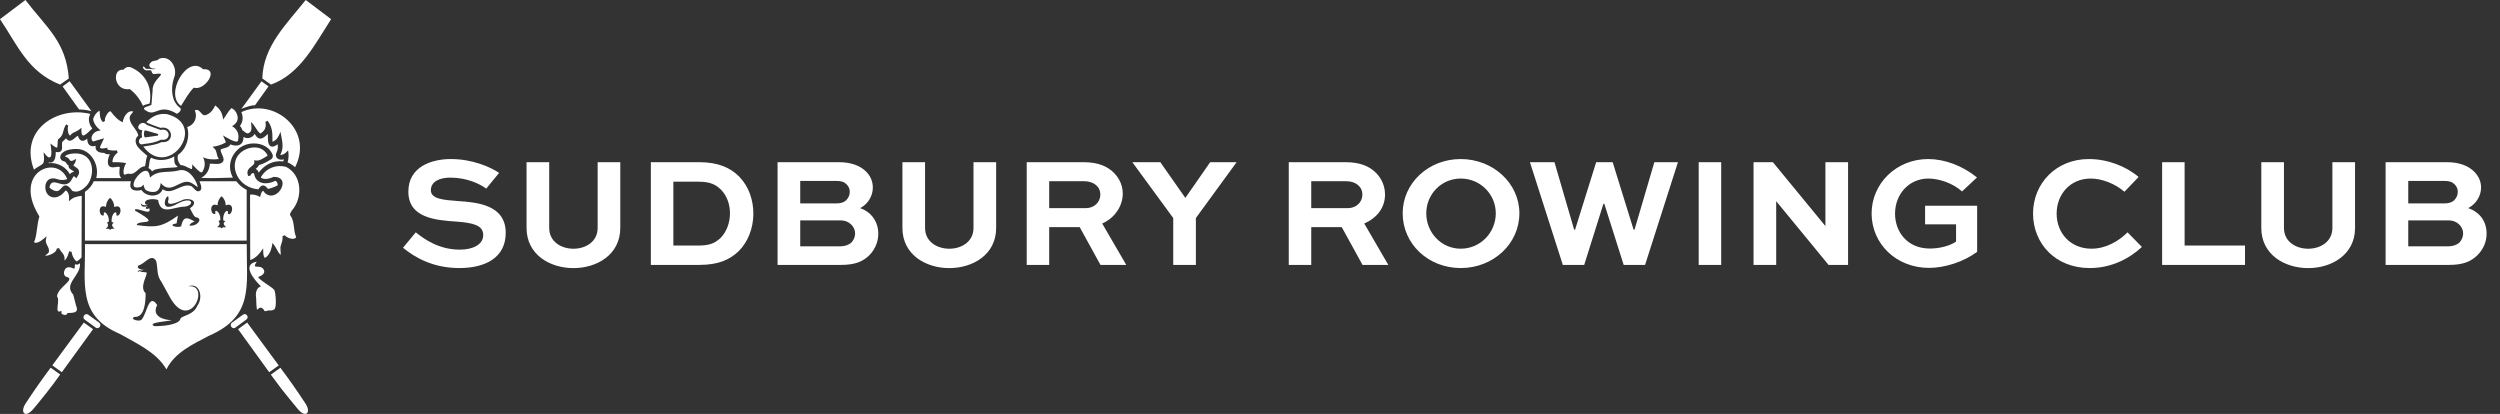 <svg width="302" height="50" viewBox="0 0 302 50" fill="none" xmlns="http://www.w3.org/2000/svg">
<rect x="0" y="0" width="302" height="50" fill="#333333" stroke="none"/>
<g clip-path="url(#clip0_203_94)">
<path d="M29.804 29.492C29.774 34.544 30.704 38.196 25.229 40.567C23.301 41.587 21.123 42.567 20.104 44.618C18.915 42.558 16.517 41.498 14.479 40.337C9.265 38.116 10.344 34.204 10.264 29.492H29.804V29.492ZM18.855 31.502C18.255 30.532 17.427 31.952 16.727 32.062C16.377 32.523 17.267 32.593 17.557 32.563C17.411 32.584 17.264 32.594 17.117 32.593C16.727 32.543 16.437 33.003 16.777 32.793C16.907 32.663 17.127 32.663 17.307 32.693L16.837 32.793C17.407 32.923 17.657 32.853 17.727 32.943C17.747 33.383 16.827 34.714 17.587 35.414C17.607 36.414 17.477 38.356 16.267 38.276C15.528 38.526 16.917 38.956 17.127 38.576C17.767 37.846 17.976 35.314 18.985 36.845C18.285 38.215 19.735 38.645 20.733 38.675C20.443 38.815 17.666 38.935 18.635 39.396C19.425 39.426 21.453 39.276 21.772 38.596C21.772 38.106 23.331 38.166 23.83 36.945C24.59 35.955 24.15 34.064 22.731 34.584C25.549 34.244 22.971 40.287 20.533 35.924L19.535 34.104C18.895 33.224 19.095 32.634 18.895 31.663L18.855 31.503V31.502Z" fill="white"/>
<path d="M9.657 31.817C9.807 33.294 7.611 34.263 8.838 35.58C8.978 36.009 9.058 36.498 9.188 36.917C9.617 37.885 8.698 37.776 8.14 37.815C8.055 38.285 7.397 37.916 7.421 37.855C7.431 37.755 7.441 37.655 7.421 37.546C6.453 38.075 7.331 36.249 6.883 35.809C6.973 34.642 9.327 33.724 7.94 33.414C7.861 33.357 7.8 33.279 7.763 33.189C7.726 33.099 7.714 33.001 7.73 32.905C7.87 32.037 8.579 32.266 8.958 32.475C9.148 32.276 8.878 31.777 9.278 31.967C9.448 31.967 9.518 31.887 9.647 31.807L9.657 31.817V31.817ZM31.012 31.607C30.294 32.735 31.482 31.757 31.89 32.636C32.05 33.035 31.61 33.314 31.252 33.434C30.892 33.564 32.968 34.731 33.138 35.031C33.298 35.331 33.458 37.127 33.138 37.366C32.808 37.586 32.678 37.466 32.409 37.506C32.139 37.546 31.96 37.716 31.89 37.436C31.062 36.428 31.032 38.734 30.942 35.999C30.842 35.43 30.942 34.781 31.522 34.582C30.822 33.923 29.076 31.947 31.022 31.608H31.012V31.607ZM20.149 13.783C25.218 15.046 20.359 21.799 17.309 17.701C18.061 17.581 18.834 17.502 19.527 17.164C21.143 17.344 20.952 15.125 19.387 15.444C19.125 15.334 17.88 14.946 17.68 14.748C18.342 14.091 19.085 13.654 20.149 13.783V13.783Z" fill="white"/>
<path d="M17.71 15.061V15.081C18.204 15.261 18.895 15.529 19.39 15.698C20.634 15.399 20.743 17.081 19.468 16.872C18.836 17.171 18.155 17.32 17.463 17.38C17.295 17.42 17.108 17.48 16.949 17.4C16.604 17.18 16.851 16.623 17.177 16.603C17.09 16.317 17.097 16.01 17.197 15.728C16.11 15.678 17.028 14.345 17.71 15.061V15.061ZM17.433 15.857C17.379 16.063 17.368 16.302 17.443 16.504C17.458 16.563 17.521 16.607 17.582 16.594L18.984 16.394C19.14 16.422 19.164 16.174 19.004 16.156L17.601 15.758C17.544 15.758 17.433 15.778 17.433 15.858V15.857ZM24.523 8.359C26.595 8.239 24.72 11.046 23.418 10.584C22.767 11.226 22.352 12.038 21.868 12.79C19.816 11.387 22.658 6.534 24.523 8.359ZM8.313 9.477C7.983 5.034 5.626 3.343 3.07 0L0 2.312C2.176 5.554 3.37 8.667 7.26 10.218L8.313 9.478V9.477ZM40 2.312L36.93 0C34.594 2.942 31.806 5.554 31.685 9.477L32.738 10.218C36.258 8.947 38.023 5.374 39.998 2.312H40ZM31.588 9.82H31.586L31.596 9.81L31.588 9.82L32.436 10.433L30.816 12.705C30.262 12.725 29.709 12.936 29.166 13.147L31.588 9.821V9.82ZM11.04 13.42L8.414 9.81L7.563 10.441L9.553 13.219C10.053 13.231 10.552 13.299 11.038 13.419L11.04 13.42ZM18.07 12.51C18.43 10.66 17.669 8.96 15.865 8.161V8.151C15.545 8.041 15.244 8.051 14.913 8.421C13.43 8.291 13.801 11.081 15.684 10.761C16.372 11.296 16.917 11.993 17.268 12.791C17.478 12.621 17.798 12.601 18.069 12.511L18.07 12.51ZM7.27 45.237L6.118 44.417C5.059 45.835 4.044 47.286 3.075 48.767C2.405 49.808 3.015 50.589 4.026 49.408C5.148 48.058 6.269 46.678 7.27 45.237ZM11.243 39.765L10.123 38.965C8.781 40.805 7.5 42.535 6.319 44.136L7.469 44.966L11.243 39.765ZM32.72 45.254L32.99 45.624L33.931 46.884C34.571 47.714 35.292 48.584 35.973 49.404C36.943 50.564 37.604 49.854 36.933 48.794C35.959 47.305 34.938 45.848 33.871 44.424L32.72 45.254V45.254ZM33.67 44.144L29.857 38.964L28.757 39.764L32.52 44.964L33.67 44.144ZM10.908 13.762C10.593 14.347 10.744 15.029 11.151 15.522C10.999 15.632 10.197 16.525 9.984 16.346C9.774 16.169 9.847 15.687 9.837 15.431C9.61 15.646 9.345 15.818 9.057 15.939C8.861 16.023 8.646 16.129 8.491 16.359C8.456 16.378 8.433 16.37 8.406 16.342C8.186 16.112 8.116 15.458 8.254 15.176L7.996 15.024C7.742 15.386 7.684 15.744 7.601 16.03C7.499 16.38 7.311 16.631 7.01 16.835C6.923 17.129 7.011 17.549 6.891 17.832C6.611 17.807 6.311 17.489 6.097 17.33C6.139 17.677 6.381 18.993 5.977 19.02C5.717 19.038 5.421 18.562 5.264 18.387C5.294 18.774 5.379 19.207 5.269 19.586C5.239 19.704 5.165 19.805 5.063 19.871C4.744 20.094 4.397 20.235 4.103 20.501C3.19 18.109 3.893 16.181 5.313 14.972C6.738 13.761 8.893 13.262 10.908 13.762V13.762ZM10.503 22.384C10.093 22.866 9.373 23.369 8.722 23.048C8.489 22.706 8.056 22.14 7.607 22.523C7.381 22.715 7.222 23.045 6.901 23.085C6.715 23.109 6.431 23.037 5.982 22.678C5.979 22.454 6.118 22.118 6.359 22.051C6.833 21.921 7.456 22.406 8.033 22.236C8.603 22.068 8.615 21.634 8.926 21.279C9.036 21.329 9.121 21.451 9.203 21.537C9.393 21.282 9.621 20.989 9.537 20.65C9.443 20.274 9.077 20.217 8.855 19.972C9.071 19.707 9.152 19.516 9.197 19.183C9.02 19.28 8.802 19.45 8.594 19.446C8.47 19.443 8.393 19.27 8.324 19.184C8.164 18.986 8.024 19.009 7.847 18.897C8.057 18.625 8.594 18.566 8.901 18.541C9.342 18.506 9.829 18.57 10.23 18.809C11.459 19.541 11.285 21.466 10.503 22.384Z" fill="white"/>
<path d="M5.473 30.89C5.569 30.696 5.84 30.683 5.903 30.415C6.026 29.892 5.438 29.477 5.541 28.981L5.631 28.541C5.357 28.783 4.551 29.535 4.124 29.271C4.1 29.19 4.177 29.076 4.214 29.009C4.494 28.074 4.468 27.079 4.758 26.146C4.121 25.107 3.586 23.888 3.711 22.64C3.801 21.734 4.239 21.067 4.808 20.67C5.378 20.27 6.082 20.14 6.708 20.31C7.298 20.47 7.828 20.896 8.123 21.636C7.74 21.779 7.319 21.783 6.933 21.647C6.411 21.458 6.006 21.544 5.751 21.815C5.508 22.075 5.436 22.467 5.487 22.824C5.619 23.747 6.473 24.12 7.257 23.632C7.565 23.476 7.714 23.216 7.952 22.995C8.403 23.307 8.358 23.854 8.324 24.325C8.804 23.826 9.193 23.759 9.872 23.648L9.852 31.1C9.684 31.294 9.485 31.458 9.262 31.586C8.933 31.361 8.684 30.821 8.65 30.428C8.65 30.421 8.403 30.358 8.36 30.346C8.226 30.75 8.16 31.143 7.82 31.438C7.813 31.445 7.79 31.471 7.786 31.458C7.895 30.685 7.412 30.563 7.129 29.968L6.844 30.038C6.857 30.535 5.844 30.924 5.473 30.89V30.89ZM35.245 25.445C35.173 25.627 34.952 25.807 35.068 26.017C35.634 26.788 35.402 27.812 35.781 28.654C35.535 29.087 34.598 28.718 34.401 28.418L34.127 28.522C34.18 28.88 34.066 29.246 33.935 29.62C33.792 29.982 33.949 30.426 33.906 30.803C33.564 30.483 33.411 30.005 33.136 29.633L32.919 29.341C32.832 29.946 32.672 30.587 32.204 31.021C32.042 31.171 31.936 31.177 31.87 30.953C31.78 30.649 31.8 30.311 31.79 29.998C31.384 30.614 30.95 31.158 30.226 31.421L30.206 23.525C30.622 23.442 31.066 23.58 31.416 23.798C31.49 23.586 31.558 23.103 31.799 23.052C32.328 23.879 33.293 23.762 33.844 22.989C34.067 22.675 34.202 22.275 34.107 21.937C33.976 21.474 33.477 21.359 33.053 21.369C32.626 21.555 32.07 21.729 31.619 21.522C31.537 21.484 31.487 21.457 31.536 21.374C32.157 20.304 33.379 19.836 34.551 20.156C36.513 21.132 36.601 23.935 35.245 25.445V25.445ZM21.536 20.602L21.543 20.599C22.669 20.252 23.578 21.489 23.853 22.426C23.87 22.508 23.88 22.571 23.885 22.618C23.579 22.413 23.305 22.154 22.955 22.024C22.215 21.748 21.48 22.409 20.798 22.611C20.356 22.743 19.956 22.651 19.625 22.323L19.409 22.108C19.363 22.472 19.307 22.811 18.993 23.052C18.685 23.287 18.021 23.199 17.685 22.997C17.425 22.842 17.395 22.565 17.34 22.295L17.141 22.507C17.008 22.649 16.285 22.739 16.179 22.519C15.881 21.899 17.149 20.396 17.769 20.665C18.033 20.78 18.066 21.198 18.124 21.45C19.112 20.494 20.323 20.914 21.536 20.602V20.602Z" fill="white"/>
<path d="M28.808 18.711C29.405 17.958 30.682 17.536 31.588 18.001C31.85 18.137 32.085 18.355 32.287 18.688L32.288 18.69L32.289 18.692C32.38 18.832 32.227 18.872 32.117 18.937C31.774 19.137 31.32 19.454 30.902 19.389L30.696 19.357C30.728 19.545 30.77 19.707 30.635 19.867C30.414 20.129 30.071 20.268 29.936 20.605C29.859 20.798 29.87 21.018 29.996 21.277L30.28 21.196C30.259 20.986 30.667 20.761 30.711 21.036C30.806 21.623 31.189 21.974 31.685 22.094C32.159 22.209 32.729 22.114 33.258 21.845C33.468 21.898 33.55 22.189 33.555 22.377C33.185 22.583 32.787 22.735 32.374 22.821C32.224 22.645 32.028 22.401 31.774 22.402C31.512 22.405 31.337 22.673 31.21 22.868C29.55 22.728 28.547 21.554 28.384 20.375C28.302 19.775 28.437 19.178 28.808 18.711V18.711ZM34.741 19.611C34.889 19.125 34.891 18.653 34.803 18.158C34.574 18.418 34.343 18.653 33.985 18.717C33.825 18.746 33.852 18.699 33.925 18.561V18.559C34.34 17.743 34.023 16.776 33.88 15.918C33.684 16.418 33.493 16.878 32.96 17.114C32.885 17.147 32.91 16.757 32.91 16.709C32.912 16.183 32.917 15.325 32.322 14.59L32.059 14.716C32.194 15.349 32.019 15.759 31.484 16.114C31.454 16.134 31.456 16.144 31.427 16.121C30.967 15.741 30.795 15.127 30.319 14.742C30.345 15.155 30.563 15.951 29.96 16.102C29.73 16.16 29.477 15.835 29.288 15.735C29.223 15.539 29.12 15.358 28.987 15.201C29.373 14.721 29.387 14.081 29.162 13.54C31.097 12.638 33.3 13.172 34.729 14.507C36.148 15.831 36.798 17.937 35.648 20.197C35.38 19.953 35.074 19.755 34.741 19.611V19.611ZM13.369 13.452C13.782 13.999 14.195 14.482 14.824 14.774C14.884 14.222 15.384 13.236 16.103 13.479C15.898 13.788 15.62 13.933 15.669 14.353C15.738 14.926 16.215 15.382 16.503 15.861C16.628 16.068 16.697 16.241 16.697 16.388C16.205 16.812 16.341 17.378 16.717 17.828C17.037 18.208 17.442 18.495 17.8 18.835C17.585 19.226 17.645 19.669 17.517 20.082C16.712 20.116 16.397 21.175 15.59 20.987C15.362 20.934 15.23 21.099 15.03 21.103C15.023 21.094 14.952 21.06 14.936 20.96C14.869 20.516 15.014 20.081 15.231 19.702C14.687 19.595 14.149 19.582 13.594 19.596C13.543 19.156 13.849 18.714 14.234 18.401L14.081 18.147C13.864 18.238 13.169 18.154 12.976 18.06C12.955 17.998 12.976 17.908 12.979 17.843C12.729 17.877 12.305 18.034 12.1 17.857C12.04 17.805 12.148 17.596 12.17 17.545C12.294 17.26 12.44 16.983 12.573 16.703L11.229 17.093C11.039 16.923 11.007 16.669 11.111 16.415C11.176 16.262 11.278 16.127 11.408 16.021C11.537 15.917 11.69 15.845 11.854 15.813L12.164 15.753L11.921 15.55C11.591 15.269 11.358 14.892 11.253 14.471C11.263 14.095 11.671 13.524 12.033 13.374C12.083 13.919 12.021 14.321 12.435 14.754L12.687 14.606C12.613 14.361 12.785 14.027 12.909 13.828C12.99 13.696 13.175 13.414 13.369 13.452V13.452ZM27.945 13.069C28.273 13.171 28.567 13.525 28.675 13.949C28.833 14.559 28.525 14.951 28.033 15.242C28.699 15.627 28.937 16.244 28.743 17.011C28.573 17.39 27.173 16.496 26.931 16.355C27.04 16.599 27.167 16.846 27.258 17.099C27.286 17.177 27.298 17.201 27.221 17.242C26.738 17.499 26.211 17.665 25.668 17.732L25.914 17.957C26.214 18.232 26.149 18.758 26.366 19.087C26.404 19.145 26.466 19.204 26.381 19.217C25.753 19.301 25.095 19.264 24.531 18.996C24.831 19.616 24.791 20.202 24.426 20.784C24.405 20.82 24.376 20.837 24.334 20.827C23.947 20.735 23.512 20.116 23.212 19.855C23.212 20.023 23.247 20.238 23.186 20.398C23.172 20.434 23.139 20.421 23.108 20.412C22.658 20.282 22.318 19.938 21.816 19.949C21.541 19.59 21.382 19.253 21.492 18.751C21.5 18.716 21.51 18.709 21.511 18.708C22.541 17.978 22.98 16.534 22.614 15.341C23.496 15.098 23.904 14.151 23.53 13.328C24.185 13.046 24.291 14.031 24.793 13.914C25.373 13.778 25.776 13.254 25.989 12.737C26.606 13.16 26.893 13.723 26.947 14.441C27.289 14.017 27.553 13.448 27.945 13.069V13.069Z" fill="white"/>
<path d="M24.298 21.473C24.961 21.156 25.31 20.499 25.35 19.779C25.818 19.735 26.521 19.961 26.88 19.586C27.292 19.156 26.593 18.516 26.654 18.064C27.026 17.844 27.622 17.896 27.829 17.446C28.72 17.785 29.426 17.522 29.415 16.542C29.645 16.681 29.901 16.715 30.14 16.654C30.27 16.62 30.392 16.56 30.498 16.478C30.604 16.396 30.692 16.293 30.758 16.176C30.873 16.349 30.988 16.538 31.163 16.656C31.585 16.944 32.059 16.464 32.35 16.174C32.388 16.608 32.283 17.257 32.597 17.588C32.87 17.875 33.3 17.606 33.553 17.428C33.576 17.751 33.57 18.059 33.445 18.337C33.345 18.524 33.31 18.702 33.345 18.859C33.362 18.934 33.396 19.005 33.444 19.065C33.493 19.126 33.554 19.175 33.623 19.209C33.811 19.307 34.056 19.316 34.293 19.245C34.274 19.33 34.251 19.415 34.222 19.498C32.896 19.349 31.934 19.951 31.25 20.853C31.188 20.661 31.078 20.489 30.883 20.41C31.04 20.278 31.201 20.136 31.276 19.94C31.793 19.82 32.276 19.525 32.695 19.276C32.81 19.216 32.896 19.113 32.935 18.989C32.974 18.866 32.962 18.732 32.903 18.617C32.24 17.127 30.047 16.962 28.863 17.937C27.909 18.725 27.403 20.105 28.134 21.455C26.944 21.466 25.75 21.561 24.56 21.494C24.473 21.49 24.385 21.483 24.298 21.474V21.473ZM14.47 20.162C14.455 20.296 14.437 20.447 14.428 20.588C14.415 20.779 14.414 20.98 14.453 21.17V21.172L14.454 21.174C14.489 21.304 14.561 21.421 14.661 21.512H11.626C12.053 19.946 10.991 18.027 9.276 17.994C8.706 17.983 7.994 18.073 7.546 18.462C7.206 18.758 7.163 19.234 7.576 19.436C7.671 19.48 7.769 19.515 7.871 19.54C8.039 19.676 8.076 19.9 8.291 20.005C8.229 20.445 8.73 20.497 8.949 20.761C8.746 20.767 8.569 20.892 8.443 21.044C8.207 20.624 7.862 20.276 7.443 20.038C6.976 19.772 6.438 19.656 5.903 19.705C5.888 19.672 5.875 19.638 5.863 19.603C5.983 19.646 6.098 19.656 6.205 19.629C6.702 19.504 6.729 18.767 6.74 18.355C7.077 18.43 7.44 18.375 7.492 17.973C7.528 17.696 7.444 17.406 7.523 17.133C7.669 16.983 7.853 16.875 7.978 16.705C8.047 16.821 8.149 16.914 8.271 16.971C8.691 17.141 9.066 16.557 9.411 16.403C9.479 16.602 9.567 16.829 9.753 16.943C10.024 17.11 10.325 16.923 10.54 16.753C10.545 17.009 10.582 17.298 10.769 17.489C10.954 17.679 11.226 17.706 11.563 17.617C11.547 17.683 11.541 17.75 11.543 17.817C11.545 17.894 11.563 17.971 11.595 18.041C11.628 18.111 11.674 18.175 11.731 18.227C11.93 18.412 12.25 18.481 12.579 18.465C12.761 18.651 13.032 18.632 13.272 18.645C13.079 18.975 12.832 19.863 13.272 20.127C13.634 20.344 14.082 20.087 14.469 20.162H14.47Z" fill="white"/>
<path fill-rule="evenodd" clip-rule="evenodd" d="M15.82 21.898C15.49 22.958 16.22 23.148 17.1 22.958C17.63 23.808 19.27 23.908 19.65 22.858C20.274 23.303 20.883 23.028 21.497 22.752C21.984 22.532 22.475 22.311 22.98 22.448C23.133 22.46 23.271 22.608 23.415 22.762C23.609 22.969 23.811 23.185 24.07 23.088C24.515 22.92 24.256 22.283 24.106 21.911L24.1 21.898H28.55C28.879 22.338 29.308 22.694 29.8 22.938V29.066H10.26V23.177C10.735 22.865 11.107 22.42 11.33 21.897H15.82V21.898ZM26.28 24.807C26.28 24.267 26.58 23.837 26.78 23.697V23.707C26.933 23.847 27.056 24.016 27.14 24.206C27.225 24.395 27.269 24.6 27.27 24.807C28.43 24.327 28.07 26.167 27.53 25.827C27.66 25.047 26.83 25.647 26.98 26.647C27.253 26.692 27.223 26.719 27.15 26.783C27.047 26.874 26.857 27.042 27.32 27.446C27.164 27.461 27.09 27.453 27.045 27.448C27.024 27.445 27.009 27.444 26.994 27.445C26.956 27.449 26.92 27.475 26.794 27.563L26.76 27.586C26.626 27.44 26.57 27.443 26.469 27.45C26.411 27.453 26.339 27.458 26.23 27.436C26.645 27.128 26.522 26.915 26.449 26.786C26.405 26.711 26.379 26.665 26.49 26.646C26.629 26.638 26.625 26.539 26.621 26.454L26.62 26.416C26.62 25.646 25.87 25.056 26.02 25.816C25.43 26.136 25.18 24.327 26.28 24.806V24.807ZM12.8 24.997C12.82 24.447 13.1 24.027 13.3 23.897V23.887C13.458 24.028 13.584 24.2 13.67 24.393C13.756 24.587 13.8 24.796 13.8 25.007C14.95 24.527 14.59 26.347 14.05 26.007C14.19 25.227 13.35 25.827 13.5 26.827C13.775 26.877 13.743 26.905 13.668 26.972C13.565 27.064 13.38 27.23 13.84 27.626C13.75 27.636 13.66 27.638 13.57 27.63C13.549 27.629 13.534 27.627 13.52 27.63C13.487 27.634 13.457 27.654 13.358 27.72L13.29 27.766C13.154 27.624 13.098 27.628 12.994 27.635C12.916 27.642 12.837 27.639 12.76 27.626C13.176 27.311 13.052 27.099 12.978 26.973C12.935 26.899 12.908 26.855 13.02 26.836C13.17 26.826 13.15 26.696 13.15 26.596C13.15 25.826 12.4 25.246 12.55 25.996C11.96 26.316 11.71 24.517 12.8 24.996V24.997ZM21.395 26.605C21.375 26.739 21.355 26.87 21.33 26.986C20.14 27.166 21.4 27.586 21.88 27.336C22.13 26.136 22.57 26.196 23.51 26.766C23.24 26.866 22.99 26.966 22.87 27.236C23.71 27.436 24.7 26.376 23.6 26.226C23.4 26.036 23.3 25.876 23.17 25.596C23.119 25.477 23.06 25.362 22.992 25.252C22.962 25.204 22.949 25.18 22.953 25.162C22.957 25.145 22.977 25.132 23.016 25.106C23.056 25.079 23.116 25.039 23.2 24.966C24.02 24.147 22.6 23.827 21.95 24.207L21.914 24.222L21.81 24.265C21.277 24.49 20.033 25.015 20.35 24.127C20.5 22.527 18.63 26.227 21.59 24.527C23.31 23.667 23.57 24.827 22.27 24.967C21.902 24.967 21.517 25.057 21.147 25.144C20.229 25.359 19.397 25.554 19.12 24.307C19.34 23.947 17.07 23.887 17.59 24.707C18.29 24.687 17.15 25.027 17 24.507C17.03 25.078 17.437 24.99 17.803 24.911L17.82 24.907C17.77 25.007 17.72 25.057 17.62 24.957C17.602 25.326 17.745 25.269 17.971 25.18L18.03 25.157C18.253 25.758 17.657 25.578 17.104 25.411C16.664 25.278 16.251 25.153 16.3 25.437C18.567 26.707 18.046 26.763 17.362 26.835C16.981 26.875 16.549 26.921 16.52 27.186C18.86 27.516 19.56 27.416 21.5 26.046C21.455 26.231 21.42 26.418 21.395 26.606V26.605Z" fill="white"/>
<path d="M21.42 20.092C20.96 19.818 21.07 19.34 21.05 18.9C20.21 19.39 19.13 19.49 18.25 19.05C17.96 19.451 18.102 19.858 17.922 20.298C18.11 20.388 18.266 20.531 18.372 20.708C18.822 20.112 21.87 20.366 21.42 20.092ZM10.635 38C10.263 37.757 9.861 38.346 10.233 38.61L11.579 39.587C11.951 39.831 12.353 39.252 11.981 38.977L10.635 38ZM29.76 38.596C30.151 38.321 29.72 37.74 29.349 38.015L28.025 38.974C27.634 39.249 28.065 39.851 28.436 39.575L29.76 38.596ZM21.005 9.451C21.542 8.261 20.568 6.57 19.218 7.101C18.979 7.421 18.532 7.251 18.254 7.511C17.737 7.931 18.224 8.421 18.8 8.261C18.582 8.491 18.095 8.261 17.837 8.321C17.578 8.371 17.519 8.171 17.38 8.031C17.171 8.051 17.3 8.291 17.45 8.411C17.608 8.541 17.827 8.491 18.006 8.491C18.453 8.381 18.234 8.991 18.631 8.941C20.618 8.691 18.333 9.451 18.433 10.972C18.363 11.532 18.363 12.113 18.293 12.663C17.896 12.913 16.793 12.943 17.817 13.473C18.84 14.014 19.287 12.473 21.363 13.743C21.681 13.623 22.068 13.163 21.661 12.963C20.678 12.153 20.628 10.623 21.005 9.451ZM60.293 20.885C59.229 20.163 57.044 19.213 54.46 19.213C52.123 19.213 49.33 20.144 49.33 23.146C49.33 26.3 52.522 26.604 55.239 26.775C57.101 26.927 58.374 27.193 58.374 28.39C58.374 29.549 57.12 30.157 55.543 30.157C53.035 30.157 51.268 28.903 50.223 28.067L48.684 29.929C50.128 31.107 52.294 32.38 55.505 32.38C58.545 32.38 61.091 31.183 61.091 28.124C61.091 24.704 57.557 24.438 55.296 24.286C53.681 24.153 52.047 24.077 52.047 22.975C52.047 21.911 53.149 21.455 54.384 21.455C56.436 21.455 57.994 22.234 58.735 22.785L60.293 20.885ZM72.196 19.593V27.535C72.196 30.889 66.344 30.88 66.344 27.535V19.593H63.608V27.535C63.608 34.001 74.931 34.01 74.931 27.535V19.593H72.196ZM84.457 32C86.794 32 88.143 31.373 89.207 30.366C91.56 28.052 91.614 23.733 89.321 21.36C88.219 20.239 86.737 19.593 84.457 19.593H78.624V32H84.457ZM81.341 29.663V21.949H84.362C85.825 21.949 86.49 22.31 87.117 22.937C88.597 24.458 88.504 27.288 87.022 28.77C86.376 29.34 85.787 29.663 84.362 29.663H81.341ZM101.589 32C103.28 32 104.211 31.601 104.971 30.879C106.763 29.131 106.43 26.004 103.907 25.141C105.543 24.289 105.972 22.125 104.686 20.79C104.002 20.068 102.9 19.593 101.361 19.593H93.931V32H101.589ZM101.494 26.623C102.083 26.623 102.52 26.813 102.862 27.155C103.128 27.44 103.299 27.801 103.299 28.2C103.299 28.599 103.128 28.998 102.862 29.283C102.539 29.587 102.064 29.758 101.494 29.758H96.668V26.623H101.494ZM101.038 21.854C101.646 21.854 102.007 21.987 102.273 22.272C102.501 22.5 102.653 22.804 102.653 23.165C102.653 23.545 102.501 23.906 102.235 24.172C101.95 24.457 101.551 24.571 101.038 24.571H96.668V21.854H101.038ZM117.599 19.593V27.535C117.599 30.889 111.747 30.88 111.747 27.535V19.593H109.011V27.535C109.011 34.001 120.335 34.01 120.335 27.535V19.593H117.599ZM126.744 32V27.44H130.43L132.938 32H136.054L133.147 27.003C135.564 25.946 136.525 22.949 134.629 20.942C133.831 20.106 132.672 19.593 130.905 19.593H124.027V32H126.744ZM131 21.892C131.97 21.892 132.919 22.439 132.919 23.507C132.919 24.457 132.14 25.141 131.19 25.141H126.744V21.892H131ZM146.191 19.593L143.189 23.906L140.168 19.593H136.786L141.726 26.338V32H144.462V26.338L149.383 19.593H146.191ZM158.399 32V27.44H162.085L164.593 32H167.709L164.802 27.003C166.322 26.338 167.31 25.103 167.31 23.507C167.31 22.519 166.93 21.626 166.284 20.942C165.486 20.106 164.327 19.593 162.56 19.593H155.682V32H158.399ZM162.655 21.892C163.625 21.892 164.574 22.439 164.574 23.507C164.574 24.457 163.795 25.141 162.845 25.141H158.399V21.892H162.655ZM169.443 25.768C169.443 29.454 172.521 32.38 176.454 32.38C180.387 32.38 183.541 29.454 183.541 25.768C183.541 22.158 180.387 19.213 176.454 19.213C172.521 19.213 169.443 22.158 169.443 25.768ZM172.293 25.768C172.293 23.469 174.117 21.569 176.454 21.569C178.829 21.569 180.691 23.469 180.691 25.768C180.691 28.105 178.829 30.043 176.454 30.043C174.117 30.043 172.293 28.105 172.293 25.768ZM184.817 19.593L188.788 32H191.372L193.69 24.628H193.804L196.141 32H198.725L202.696 19.593H199.846L197.452 27.744H197.338L194.811 19.593H192.816L190.27 27.744H190.156L187.781 19.593H184.817ZM207.921 32V19.593H205.204V32H207.921ZM220.511 19.593V27.288H220.492L214.165 19.593H211.828V32H214.564V24.324H214.583L220.891 32H223.247V19.593H220.511ZM238.82 21.436C237.034 19.992 234.887 19.213 232.93 19.213C229.092 19.213 226.09 22.158 226.09 25.787C226.09 29.435 229.054 32.361 233.025 32.361C234.963 32.361 237.224 31.62 238.839 30.423V24.856H232.55V27.098H236.293V29.188C235.514 29.72 234.26 30.024 233.139 30.024C230.365 30.024 228.921 27.972 228.921 25.806C228.921 23.488 230.574 21.569 232.949 21.569C234.241 21.569 235.932 22.139 237.015 23.127L238.82 21.436ZM257.011 28.067C255.928 29.15 254.351 30.043 252.66 30.043C250.095 30.043 248.442 28.143 248.442 25.806C248.442 23.488 250.057 21.569 252.565 21.569C253.895 21.569 255.491 22.177 256.631 23.165L258.341 21.379C256.859 20.106 254.617 19.213 252.337 19.213C248.328 19.213 245.592 22.215 245.592 25.787C245.592 29.435 248.309 32.38 252.432 32.38C255.149 32.38 257.315 31.164 258.74 29.834L257.011 28.067ZM261.184 19.593V32H271.197V29.663H263.901V19.593H261.184ZM281.753 19.593V27.535C281.753 30.889 275.901 30.88 275.901 27.535V19.593H273.165V27.535C273.165 34.001 284.489 34.01 284.489 27.535V19.593H281.753ZM295.838 32C297.529 32 298.46 31.601 299.22 30.879C299.999 30.119 300.379 29.207 300.379 28.219C300.379 26.775 299.6 25.635 298.156 25.141C299.068 24.666 299.714 23.716 299.714 22.652C299.714 21.949 299.429 21.303 298.935 20.79C298.251 20.068 297.149 19.593 295.61 19.593H288.181V32H295.838ZM295.743 26.623C296.332 26.623 296.769 26.813 297.111 27.155C297.377 27.44 297.548 27.801 297.548 28.2C297.548 28.599 297.377 28.998 297.111 29.283C296.788 29.587 296.313 29.758 295.743 29.758H290.917V26.623H295.743ZM295.287 21.854C295.895 21.854 296.256 21.987 296.522 22.272C296.75 22.5 296.902 22.804 296.902 23.165C296.902 23.545 296.75 23.906 296.484 24.172C296.199 24.457 295.8 24.571 295.287 24.571H290.917V21.854H295.287Z" fill="white"/>
</g>
<defs>
<clipPath id="clip0_203_94">
<rect width="302" height="50" fill="white"/>
</clipPath>
</defs>
</svg>
